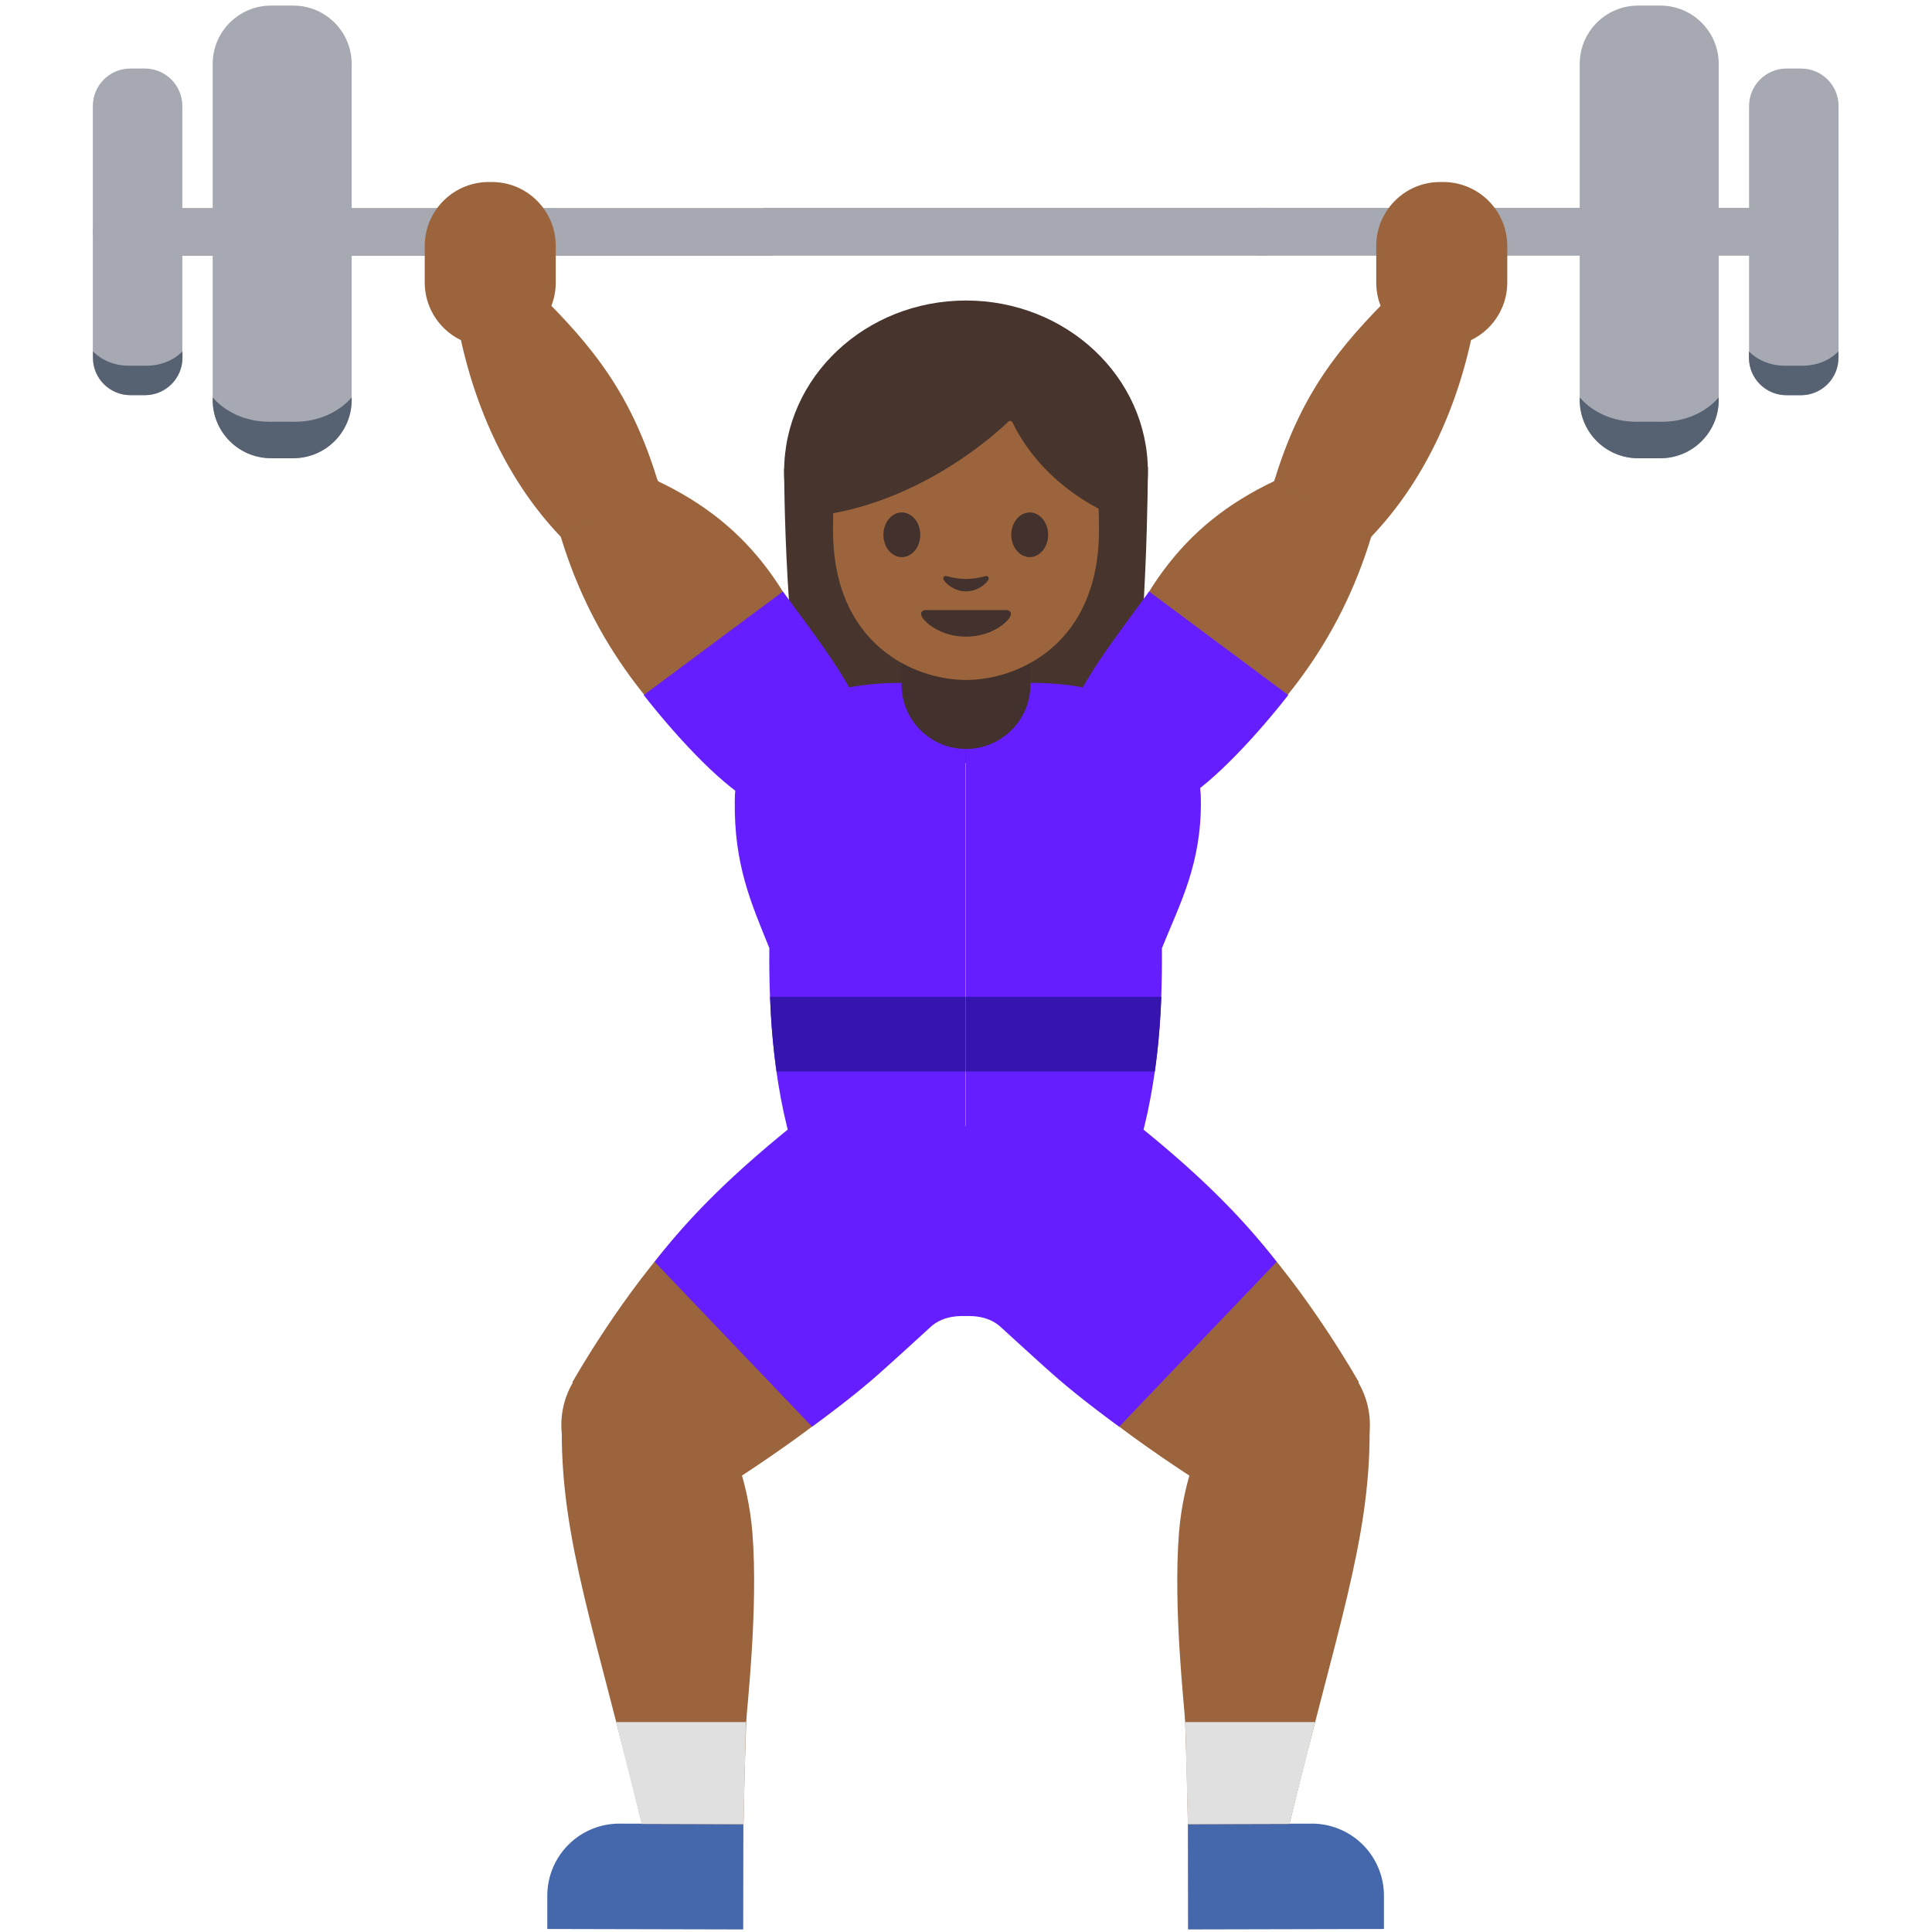 <svg xmlns="http://www.w3.org/2000/svg" width="1em" height="1em" viewBox="0 0 128 128"><path fill="#47352d" d="M53.82 50.59c-1.87-6.41-1.87-19.55-1.87-19.55l24.1-.1s0 11.91-1.4 19.57z"/><ellipse cx="64" cy="31.24" fill="#47352d" rx="12.05" ry="11.33"/><g fill="#a6a9b2"><path d="M7.74 13.77c-.88 0-1.59.71-1.59 1.59c0 .88.71 1.59 1.59 1.59h43.49v-3.17H7.74zm112.48 0H83.37v3.17h36.85c.88 0 1.59-.71 1.59-1.59c-.01-.87-.72-1.58-1.59-1.58"/><path d="M104.66 4.24c0-2.14 1.73-3.87 3.87-3.87H110c2.14 0 3.87 1.73 3.87 3.87v22.25c0 2.14-1.73 3.87-3.87 3.87h-1.47c-2.14 0-3.87-1.73-3.87-3.87zm11.22 2.79c0-1.38 1.11-2.49 2.49-2.49h.95c1.38 0 2.49 1.11 2.49 2.49V23.7c0 1.38-1.11 2.49-2.49 2.49h-.95c-1.38 0-2.49-1.11-2.49-2.49zM23.3 26.48c0 2.14-1.73 3.87-3.87 3.87h-1.47c-2.14 0-3.87-1.73-3.87-3.87V4.24c0-2.14 1.73-3.87 3.87-3.87h1.47c2.14 0 3.87 1.73 3.87 3.87zm-11.22-2.79c0 1.38-1.11 2.49-2.49 2.49h-.95c-1.38 0-2.49-1.11-2.49-2.49V7.03c0-1.38 1.11-2.49 2.49-2.49h.95c1.38 0 2.49 1.11 2.49 2.49zm38.49-9.92h33.45v3.17H50.57z"/></g><path fill="#566172" d="M19.57 27.94h-1.75c-1.54 0-2.89-.64-3.73-1.61v.16c0 2.14 1.73 3.87 3.87 3.87h1.47c2.14 0 3.87-1.73 3.87-3.87v-.16c-.84.97-2.2 1.61-3.73 1.61M8.54 24.23c-.97 0-1.82-.37-2.38-.95v.41c0 1.38 1.11 2.49 2.49 2.49h.95c1.38 0 2.49-1.11 2.49-2.49v-.41c-.56.57-1.41.95-2.38.95zm99.85 3.71h1.75c1.54 0 2.89-.64 3.73-1.61v.16c0 2.14-1.73 3.87-3.87 3.87h-1.47c-2.14 0-3.87-1.73-3.87-3.87v-.16c.83.97 2.19 1.61 3.73 1.61m11.03-3.71c.97 0 1.82-.37 2.38-.95v.41c0 1.38-1.11 2.49-2.49 2.49h-.95c-1.38 0-2.49-1.11-2.49-2.49v-.41c.56.57 1.41.95 2.38.95z"/><path fill="#4568ad" d="m49.24 127.83l-12.98-.03v-2.22a4.776 4.776 0 0 1 4.78-4.76l8.21.02z"/><path fill="#9b643c" d="m45.67 99.96l-7.75-8.38s3.32-5.93 7.53-10.39c4.19-4.44 9.89-7.65 9.89-7.65l8.56 9.19s-3.33 6.13-7.57 9.77s-10.66 7.46-10.66 7.46"/><circle cx="42.75" cy="94.41" r="5.56" fill="#9b643c"/><path fill="#651eff" d="M63.41 73.99a7.249 7.249 0 0 0-10.25.07c-3.92 3.11-7.12 6.08-9.79 9.54L53.8 94.52s2.45-1.75 4.36-3.44c1.11-.98 2.86-2.59 3.5-3.17c.83-.75 1.87-.72 2.33-.72l1.17-10.35a6.901 6.901 0 0 0-1.75-2.85"/><path fill="#9b643c" d="m49.26 120.86l-6.73-.02c-3.1-12.78-5.33-18.77-5.31-25.98l11.03.49s1.3 2.46 1.6 6.21c.4 5.08-.39 11.78-.41 12.53c-.14 3.89-.18 6.77-.18 6.77"/><path fill="#e0e0e0" d="M49.42 114.09h-8.6l1.7 6.75l6.74.02z"/><path fill="#4568ad" d="m78.71 127.83l12.98-.03v-2.22a4.776 4.776 0 0 0-4.78-4.76l-8.21.02z"/><path fill="#9b643c" d="m82.28 99.96l7.75-8.38s-3.32-5.93-7.53-10.39c-4.19-4.44-9.89-7.65-9.89-7.65l-8.56 9.19s3.33 6.13 7.57 9.77s10.66 7.46 10.66 7.46"/><circle cx="85.2" cy="94.41" r="5.56" fill="#9b643c"/><path fill="#651eff" d="M64.54 73.99a7.249 7.249 0 0 1 10.25.07c3.92 3.11 7.12 6.08 9.79 9.54L74.15 94.52s-2.45-1.75-4.36-3.44c-1.11-.98-2.86-2.59-3.5-3.17c-.83-.75-1.87-.72-2.33-.72l-1.17-10.35c.35-1.06.93-2.04 1.75-2.85"/><path fill="#9b643c" d="m78.7 120.86l6.73-.02c3.1-12.78 5.33-18.77 5.31-25.98l-11.03.49s-1.3 2.46-1.6 6.21c-.4 5.08.39 11.78.41 12.53c.14 3.89.18 6.77.18 6.77"/><path fill="#e0e0e0" d="M78.53 114.09h8.6l-1.7 6.75l-6.73.02z"/><path fill="#651eff" d="M59.64 45.24c-7.01 0-10.96 3.47-10.96 7.83c-.05 4.23 1.08 6.75 2.29 9.74c-.04 4.38.27 9.7 1.99 14.61h11.01V45.24z"/><path fill="#3615af" d="M51.02 66.04c.06 1.69.2 3.34.43 4.95h12.53v-4.95z"/><path fill="#651eff" d="M68.32 45.24c7.01 0 11.24 3.39 11.24 7.76c.05 4.23-1.37 6.82-2.58 9.82c.04 4.38-.27 9.7-1.99 14.61H63.98V45.24z"/><path fill="#3615af" d="M76.94 66.04c-.06 1.69-.2 3.34-.43 4.95H63.99v-4.95z"/><circle cx="40.3" cy="33.59" r="3.71" fill="#70534a" transform="rotate(-30.265 40.295 33.587)"/><path fill="#9b643c" d="m35.54 19.27l-5.16 2.5c1.06 5.38 3.34 10.2 6.76 13.78l6.44-3.67c-1.72-5.66-4.17-8.82-8.04-12.61m1.61 16.28l6.44-3.67c6.21 2.96 9.35 7.54 11.97 15.84l-6.55 4.5c-5.63-4.48-9.73-9.64-11.86-16.67"/><path fill="#9b643c" d="M32.38 12.06h.21c2.34 0 4.23 1.9 4.23 4.24v2.42c0 2.34-1.9 4.23-4.24 4.23h-.21c-2.34 0-4.23-1.9-4.23-4.24v-2.42a4.24 4.24 0 0 1 4.24-4.23"/><path fill="#70534a" d="M48.84 51.59a3.97 3.97 0 0 1 1.67-5.36c2.99-1.57 4.51.05 5.36 1.67a3.97 3.97 0 0 1-7.03 3.69"/><path fill="#651eff" d="M55.16 53.13c2.14-1.57 2.99-4.08 1.8-6.33c-1.56-2.96-2.92-4.62-5.09-7.61l-9.22 6.86c1.92 2.46 4.91 5.78 7.1 7.03c1.97 1.33 3.27 1.62 5.41.05"/><circle cx="87.7" cy="33.59" r="3.71" fill="#70534a" transform="rotate(-59.735 87.705 33.587)"/><path fill="#9b643c" d="m92.46 19.27l5.16 2.5c-1.06 5.38-3.34 10.2-6.76 13.78l-6.44-3.67c1.72-5.66 4.17-8.82 8.04-12.61m-1.61 16.28l-6.44-3.67c-6.21 2.96-9.35 7.54-11.97 15.84l6.55 4.5c5.63-4.48 9.73-9.64 11.86-16.67"/><path fill="#9b643c" d="M95.62 12.06h-.21c-2.34 0-4.23 1.9-4.23 4.24v2.42c0 2.34 1.9 4.23 4.24 4.23h.21c2.34 0 4.23-1.9 4.23-4.24v-2.42a4.24 4.24 0 0 0-4.24-4.23"/><path fill="#70534a" d="M79.16 51.59a3.97 3.97 0 0 0-1.67-5.36c-2.99-1.57-4.51.05-5.36 1.67a3.97 3.97 0 0 0 7.03 3.69"/><path fill="#651eff" d="M72.84 53.13c-2.14-1.57-2.99-4.08-1.8-6.33c1.56-2.96 2.92-4.62 5.09-7.61l9.22 6.86c-1.92 2.46-4.91 5.78-7.1 7.03c-1.97 1.33-3.27 1.62-5.41.05"/><path fill="#42312c" d="M64 49.62c-2.36 0-4.27-1.91-4.27-4.27V41.7h8.54v3.65c0 2.36-1.91 4.27-4.27 4.27"/><path fill="#9b643c" d="M64 22.11c-6.98 0-8.81 5.41-8.81 13.02c0 7.6 5.42 9.92 8.81 9.92c3.39 0 8.81-2.32 8.81-9.92c0-7.61-1.83-13.02-8.81-13.02"/><path fill="#42312c" d="M60.97 35.43c0 .82-.55 1.48-1.22 1.48c-.68 0-1.22-.66-1.22-1.48s.55-1.48 1.22-1.48c.68.01 1.22.67 1.22 1.48m6.03 0c0 .82.55 1.48 1.22 1.48c.67 0 1.22-.66 1.22-1.48s-.55-1.48-1.22-1.48c-.68.01-1.22.67-1.22 1.48m-.35 4.99h-5.3c-.3 0-.43.2-.23.51c.28.43 1.32 1.25 2.88 1.25s2.6-.82 2.88-1.25c.2-.3.07-.51-.23-.51m-1.37-2.25c-.45.13-.92.19-1.28.19s-.83-.06-1.28-.19c-.19-.05-.27.13-.2.25c.14.25.72.76 1.48.76s1.34-.51 1.48-.76c.07-.12-.01-.3-.2-.25"/><path fill="#47352d" d="M66.8 27.94c-.93.89-5.52 5.03-11.86 6.11v-8.49s2.73-5.43 9.3-5.43s9.3 5.56 9.3 5.56v8.36s-4.3-1.65-6.46-6.06a.17.17 0 0 0-.28-.05"/></svg>